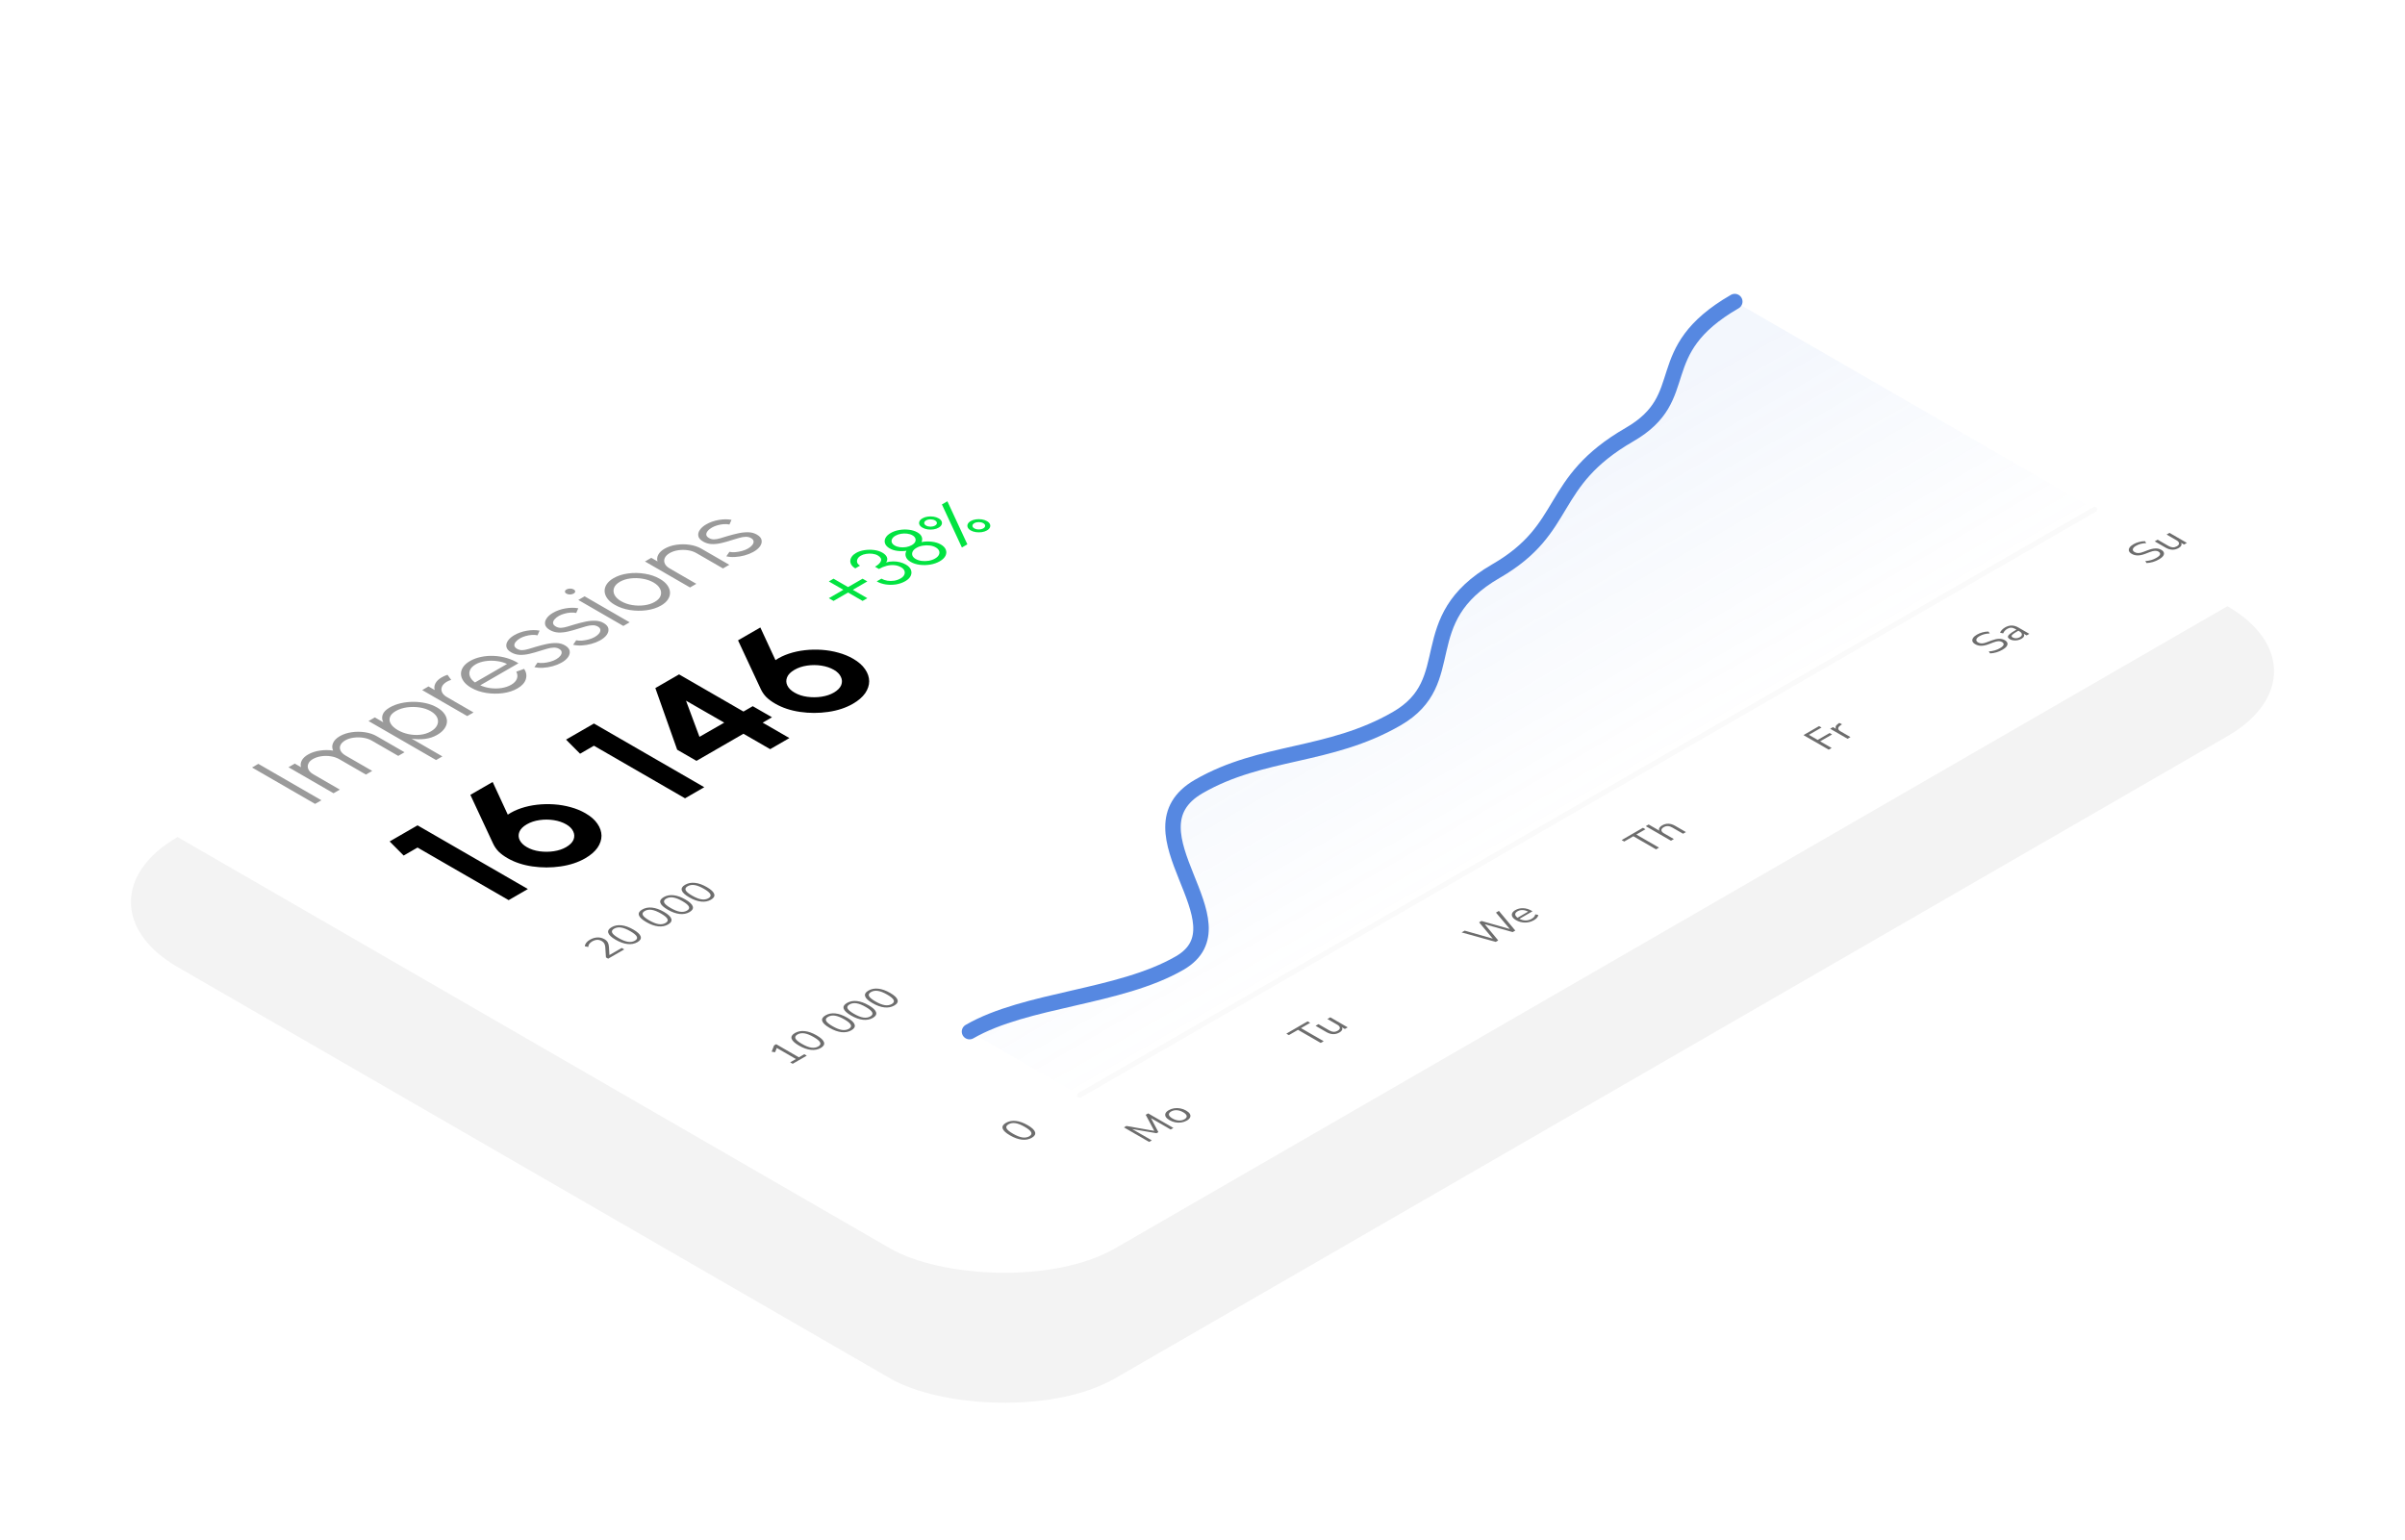 <svg width="370" height="237" viewBox="0 0 370 237" fill="none" xmlns="http://www.w3.org/2000/svg">
<g filter="url(#filter0_f_100_3668)">
<rect width="237.595" height="166.562" rx="20" transform="matrix(0.866 -0.5 0.866 0.5 10 138.789)" fill="black" fill-opacity="0.05"/>
</g>
<g clip-path="url(#clip0_100_3668)">
<rect width="237.595" height="166.562" rx="20" transform="matrix(0.866 -0.5 0.866 0.5 10 118.789)" fill="white"/>
<path d="M166.112 168.512L322.261 78.367" stroke="#FAFAFA" stroke-width="0.794" stroke-linecap="round"/>
<path d="M93.564 147.503L93.222 147.306L93.118 145.714C93.1 145.488 93.046 145.302 92.958 145.158C92.874 145.012 92.744 144.888 92.568 144.787C92.116 144.526 91.628 144.547 91.104 144.85C90.711 145.077 90.511 145.362 90.504 145.705L89.981 145.6C89.978 145.433 90.042 145.26 90.174 145.082C90.306 144.9 90.495 144.738 90.741 144.596C91.129 144.372 91.518 144.253 91.907 144.24C92.296 144.223 92.657 144.311 92.991 144.504C93.222 144.637 93.393 144.801 93.503 144.996C93.609 145.189 93.67 145.425 93.685 145.705L93.756 146.947L95.649 145.854L96.035 146.076L93.564 147.503ZM98.069 144.959C97.625 145.216 97.117 145.312 96.544 145.249C95.972 145.185 95.363 144.967 94.717 144.594C94.068 144.219 93.69 143.868 93.584 143.539C93.477 143.211 93.646 142.919 94.09 142.663C94.537 142.404 95.044 142.307 95.609 142.37C96.174 142.43 96.781 142.647 97.43 143.022C98.079 143.396 98.457 143.75 98.564 144.083C98.674 144.413 98.509 144.705 98.069 144.959ZM97.678 144.734C97.986 144.556 98.083 144.349 97.969 144.114C97.859 143.877 97.529 143.6 96.979 143.282C96.429 142.964 95.954 142.775 95.554 142.713C95.15 142.65 94.792 142.708 94.481 142.888C94.172 143.066 94.072 143.273 94.178 143.508C94.288 143.741 94.616 144.015 95.163 144.33C95.713 144.648 96.192 144.84 96.599 144.905C97.01 144.969 97.37 144.912 97.678 144.734ZM102.782 142.239C102.338 142.495 101.83 142.591 101.257 142.528C100.685 142.464 100.076 142.246 99.43 141.873C98.781 141.498 98.403 141.147 98.297 140.819C98.19 140.49 98.359 140.198 98.803 139.942C99.251 139.683 99.757 139.586 100.322 139.649C100.887 139.709 101.494 139.926 102.143 140.301C102.793 140.676 103.17 141.029 103.277 141.362C103.387 141.692 103.222 141.984 102.782 142.239ZM102.391 142.013C102.699 141.835 102.796 141.629 102.683 141.394C102.572 141.156 102.242 140.879 101.692 140.561C101.142 140.243 100.667 140.054 100.267 139.993C99.863 139.929 99.505 139.987 99.194 140.167C98.885 140.345 98.785 140.552 98.891 140.787C99.001 141.02 99.329 141.294 99.876 141.61C100.426 141.927 100.905 142.119 101.312 142.185C101.723 142.248 102.083 142.191 102.391 142.013ZM106.081 140.334C105.637 140.59 105.129 140.686 104.557 140.623C103.985 140.559 103.376 140.341 102.73 139.968C102.081 139.593 101.703 139.242 101.596 138.914C101.49 138.585 101.659 138.293 102.103 138.037C102.55 137.778 103.056 137.681 103.621 137.745C104.186 137.804 104.794 138.021 105.443 138.396C106.092 138.771 106.47 139.124 106.577 139.457C106.687 139.787 106.522 140.08 106.081 140.334ZM105.691 140.108C105.999 139.93 106.096 139.724 105.982 139.489C105.872 139.251 105.542 138.974 104.992 138.656C104.441 138.339 103.966 138.149 103.566 138.088C103.163 138.024 102.805 138.082 102.493 138.262C102.185 138.44 102.084 138.647 102.191 138.882C102.301 139.115 102.629 139.389 103.176 139.705C103.726 140.022 104.205 140.214 104.612 140.28C105.023 140.343 105.382 140.286 105.691 140.108ZM109.381 138.429C108.937 138.685 108.429 138.781 107.857 138.718C107.284 138.654 106.675 138.436 106.03 138.063C105.38 137.689 105.002 137.337 104.896 137.009C104.79 136.68 104.958 136.388 105.402 136.132C105.85 135.873 106.356 135.776 106.921 135.84C107.486 135.899 108.093 136.116 108.743 136.491C109.392 136.866 109.77 137.219 109.876 137.552C109.986 137.882 109.821 138.175 109.381 138.429ZM108.99 138.203C109.298 138.025 109.396 137.819 109.282 137.584C109.172 137.347 108.842 137.069 108.291 136.751C107.741 136.434 107.266 136.244 106.866 136.183C106.463 136.119 106.105 136.177 105.793 136.357C105.485 136.535 105.384 136.742 105.49 136.977C105.6 137.21 105.929 137.484 106.475 137.8C107.026 138.117 107.504 138.309 107.912 138.375C108.323 138.438 108.682 138.381 108.99 138.203Z" fill="#6D6D6D"/>
<path d="M121.954 163.676L121.569 163.454L122.455 162.942L119.505 161.239L119.246 161.897L118.718 161.814L119.087 160.852L119.412 160.664L122.906 162.682L123.737 162.202L124.122 162.424L121.954 163.676ZM126.272 161.241C125.828 161.497 125.32 161.593 124.747 161.53C124.175 161.466 123.566 161.248 122.92 160.875C122.271 160.5 121.893 160.149 121.787 159.821C121.68 159.492 121.849 159.2 122.293 158.944C122.741 158.685 123.247 158.588 123.812 158.652C124.377 158.711 124.984 158.928 125.633 159.303C126.283 159.678 126.661 160.031 126.767 160.364C126.877 160.694 126.712 160.987 126.272 161.241ZM125.881 161.015C126.189 160.837 126.286 160.631 126.173 160.396C126.063 160.158 125.732 159.881 125.182 159.563C124.632 159.246 124.157 159.056 123.757 158.995C123.353 158.931 122.996 158.989 122.684 159.169C122.376 159.347 122.275 159.554 122.381 159.789C122.491 160.022 122.819 160.296 123.366 160.612C123.916 160.929 124.395 161.121 124.802 161.187C125.213 161.25 125.573 161.193 125.881 161.015ZM130.985 158.52C130.541 158.776 130.033 158.872 129.46 158.809C128.888 158.745 128.279 158.527 127.633 158.154C126.984 157.78 126.606 157.428 126.5 157.1C126.393 156.771 126.562 156.479 127.006 156.223C127.454 155.965 127.96 155.867 128.525 155.931C129.09 155.99 129.697 156.207 130.346 156.582C130.996 156.957 131.374 157.31 131.48 157.643C131.59 157.973 131.425 158.266 130.985 158.52ZM130.594 158.294C130.902 158.116 130.999 157.91 130.886 157.675C130.776 157.438 130.445 157.16 129.895 156.842C129.345 156.525 128.87 156.335 128.47 156.274C128.066 156.21 127.709 156.268 127.397 156.448C127.089 156.626 126.988 156.833 127.094 157.068C127.204 157.301 127.532 157.575 128.079 157.891C128.629 158.209 129.108 158.4 129.515 158.466C129.926 158.529 130.286 158.472 130.594 158.294ZM134.284 156.615C133.84 156.871 133.332 156.968 132.76 156.904C132.188 156.84 131.579 156.622 130.933 156.25C130.284 155.875 129.906 155.523 129.799 155.195C129.693 154.867 129.862 154.574 130.306 154.318C130.753 154.06 131.26 153.962 131.825 154.026C132.39 154.085 132.997 154.302 133.646 154.677C134.295 155.052 134.673 155.406 134.78 155.738C134.89 156.069 134.725 156.361 134.284 156.615ZM133.894 156.389C134.202 156.211 134.299 156.005 134.185 155.77C134.075 155.533 133.745 155.255 133.195 154.938C132.645 154.62 132.169 154.43 131.77 154.369C131.366 154.305 131.008 154.364 130.696 154.544C130.388 154.721 130.287 154.928 130.394 155.163C130.504 155.396 130.832 155.67 131.379 155.986C131.929 156.304 132.408 156.495 132.815 156.561C133.226 156.624 133.586 156.567 133.894 156.389ZM137.584 154.71C137.14 154.966 136.632 155.063 136.06 154.999C135.487 154.936 134.878 154.717 134.233 154.345C133.583 153.97 133.205 153.618 133.099 153.29C132.993 152.962 133.161 152.669 133.605 152.413C134.053 152.155 134.559 152.057 135.124 152.121C135.689 152.18 136.296 152.397 136.946 152.772C137.595 153.147 137.973 153.501 138.079 153.833C138.189 154.164 138.024 154.456 137.584 154.71ZM137.193 154.484C137.502 154.307 137.599 154.1 137.485 153.865C137.375 153.628 137.045 153.35 136.494 153.033C135.944 152.715 135.469 152.525 135.069 152.464C134.666 152.4 134.308 152.459 133.996 152.639C133.688 152.817 133.587 153.023 133.693 153.258C133.803 153.491 134.132 153.765 134.678 154.081C135.229 154.399 135.708 154.59 136.115 154.656C136.526 154.72 136.885 154.662 137.193 154.484Z" fill="#6D6D6D"/>
<path d="M158.742 175.06C158.298 175.316 157.79 175.412 157.217 175.349C156.645 175.285 156.036 175.067 155.39 174.694C154.741 174.319 154.363 173.968 154.257 173.64C154.15 173.311 154.319 173.019 154.763 172.763C155.211 172.504 155.717 172.407 156.282 172.47C156.847 172.53 157.454 172.747 158.103 173.122C158.753 173.497 159.131 173.85 159.237 174.183C159.347 174.513 159.182 174.806 158.742 175.06ZM158.351 174.834C158.659 174.656 158.756 174.45 158.643 174.215C158.533 173.977 158.202 173.7 157.652 173.382C157.102 173.065 156.627 172.875 156.227 172.814C155.823 172.75 155.466 172.808 155.154 172.988C154.846 173.166 154.745 173.373 154.851 173.608C154.961 173.841 155.29 174.115 155.836 174.431C156.386 174.748 156.865 174.94 157.272 175.006C157.683 175.069 158.043 175.012 158.351 174.834Z" fill="#6D6D6D"/>
<path d="M176.792 175.701L172.912 173.462L173.292 173.242L177.584 173.999L176.263 171.527L176.643 171.308L180.523 173.547L180.104 173.789L177.072 172.038L178.211 174.189L177.914 174.361L174.178 173.716L177.204 175.463L176.792 175.701ZM182.589 172.412C182.328 172.562 182.046 172.66 181.741 172.704C181.437 172.749 181.129 172.742 180.817 172.685C180.505 172.624 180.208 172.511 179.925 172.348C179.643 172.185 179.45 172.015 179.348 171.837C179.245 171.655 179.232 171.476 179.309 171.3C179.386 171.124 179.555 170.961 179.815 170.811C180.072 170.662 180.353 170.566 180.657 170.522C180.965 170.475 181.275 170.482 181.587 170.544C181.899 170.601 182.196 170.711 182.479 170.874C182.761 171.037 182.954 171.21 183.057 171.392C183.159 171.57 183.17 171.748 183.09 171.926C183.013 172.102 182.846 172.264 182.589 172.412ZM182.231 172.205C182.481 172.061 182.593 171.895 182.567 171.707C182.538 171.516 182.358 171.325 182.028 171.135C181.694 170.942 181.364 170.838 181.037 170.823C180.711 170.809 180.423 170.873 180.173 171.017C179.92 171.163 179.806 171.331 179.832 171.519C179.861 171.705 180.043 171.895 180.377 172.088C180.707 172.278 181.035 172.383 181.362 172.402C181.688 172.417 181.978 172.351 182.231 172.205Z" fill="#6D6D6D"/>
<path d="M203.185 160.467L199.696 158.453L198.287 159.266L197.896 159.04L201.17 157.15L201.561 157.376L200.152 158.189L203.641 160.203L203.185 160.467ZM206.081 158.852C205.439 159.223 204.764 159.204 204.056 158.795L202.394 157.835L202.839 157.578L204.496 158.534C204.734 158.672 204.958 158.746 205.167 158.757C205.38 158.765 205.591 158.709 205.8 158.588C206.028 158.457 206.138 158.307 206.13 158.137C206.119 157.966 205.987 157.807 205.734 157.661L204.215 156.784L204.661 156.526L207.335 158.07L206.901 158.321L206.449 158.061C206.526 158.203 206.532 158.344 206.466 158.483C206.4 158.619 206.272 158.742 206.081 158.852Z" fill="#6D6D6D"/>
<path d="M230.105 144.921L224.866 143.466L225.34 143.192L229.654 144.419L227.557 141.912L227.92 141.702L232.279 142.935L230.149 140.416L230.6 140.155L233.121 143.18L232.719 143.412L228.421 142.207L230.496 144.695L230.105 144.921ZM235.988 141.582C235.566 141.825 235.109 141.947 234.618 141.947C234.122 141.945 233.662 141.821 233.236 141.575C232.961 141.416 232.774 141.245 232.675 141.061C232.572 140.874 232.56 140.693 232.637 140.517C232.714 140.337 232.879 140.174 233.132 140.028C233.495 139.818 233.897 139.722 234.337 139.739C234.774 139.754 235.195 139.879 235.603 140.114L235.773 140.212L233.759 141.375C234.078 141.542 234.399 141.626 234.722 141.626C235.041 141.624 235.344 141.54 235.63 141.375C235.792 141.282 235.922 141.179 236.021 141.067C236.116 140.953 236.173 140.824 236.192 140.683L236.659 140.775C236.652 140.91 236.588 141.051 236.467 141.197C236.342 141.341 236.182 141.469 235.988 141.582ZM233.473 140.212C233.22 140.359 233.099 140.519 233.11 140.695C233.121 140.871 233.242 141.041 233.473 141.204L235.096 140.266C234.814 140.116 234.531 140.036 234.249 140.025C233.97 140.012 233.712 140.075 233.473 140.212Z" fill="#6D6D6D"/>
<path d="M254.775 130.682L251.286 128.667L249.878 129.481L249.487 129.255L252.761 127.365L253.152 127.59L251.743 128.404L255.232 130.418L254.775 130.682ZM257.073 129.355L253.194 127.115L253.639 126.858L255.285 127.808C255.211 127.664 255.213 127.523 255.29 127.385C255.367 127.243 255.505 127.115 255.703 127.001C256.338 126.635 257.007 126.655 257.712 127.061L259.379 128.024L258.933 128.281L257.293 127.335C257.044 127.19 256.813 127.114 256.6 127.106C256.387 127.093 256.174 127.148 255.962 127.271C255.716 127.413 255.597 127.571 255.604 127.744C255.611 127.914 255.741 128.072 255.995 128.218L257.519 129.098L257.073 129.355Z" fill="#6D6D6D"/>
<path d="M281.338 115.344L277.459 113.105L279.858 111.72L280.238 111.939L278.29 113.063L279.643 113.845L281.482 112.784L281.861 113.003L280.023 114.064L281.79 115.084L281.338 115.344ZM284.239 113.67L281.565 112.126L281.999 111.875L282.478 112.151C282.298 111.882 282.414 111.61 282.825 111.335L282.968 111.233L283.386 111.437L283.138 111.618C282.907 111.777 282.795 111.934 282.803 112.091C282.806 112.246 282.927 112.392 283.166 112.529L284.69 113.409L284.239 113.67Z" fill="#6D6D6D"/>
<path d="M308.095 99.957C307.79 100.133 307.476 100.27 307.154 100.367C306.827 100.462 306.499 100.519 306.168 100.536L305.965 100.234C306.295 100.208 306.598 100.156 306.873 100.078C307.148 100 307.421 99.882 307.693 99.725C308.023 99.535 308.206 99.359 308.243 99.198C308.28 99.033 308.197 98.892 307.996 98.775C307.834 98.682 307.647 98.642 307.434 98.655C307.225 98.665 306.957 98.733 306.631 98.858L305.943 99.122C305.525 99.278 305.147 99.359 304.809 99.363C304.472 99.363 304.164 99.283 303.885 99.122C303.654 98.988 303.511 98.838 303.455 98.671C303.404 98.501 303.437 98.328 303.555 98.15C303.672 97.972 303.87 97.802 304.149 97.641C304.409 97.491 304.694 97.376 305.002 97.295C305.306 97.213 305.613 97.171 305.921 97.171L306.113 97.467C305.798 97.475 305.515 97.513 305.266 97.581C305.013 97.647 304.773 97.745 304.545 97.876C304.255 98.044 304.092 98.216 304.055 98.394C304.015 98.57 304.105 98.722 304.325 98.849C304.501 98.95 304.694 99 304.903 98.998C305.116 98.994 305.369 98.934 305.662 98.82L306.356 98.559C306.803 98.39 307.194 98.3 307.528 98.289C307.862 98.275 308.162 98.344 308.43 98.499C308.647 98.624 308.779 98.768 308.826 98.931C308.878 99.092 308.841 99.262 308.716 99.439C308.595 99.615 308.388 99.788 308.095 99.957ZM311.007 98.276C310.824 98.382 310.624 98.457 310.407 98.502C310.191 98.542 309.978 98.55 309.769 98.527C309.56 98.504 309.378 98.448 309.224 98.359C309.03 98.246 308.925 98.129 308.91 98.006C308.899 97.881 308.986 97.738 309.169 97.577C309.352 97.412 309.646 97.213 310.049 96.98L310.226 96.878L310.055 96.78C309.827 96.648 309.617 96.582 309.422 96.579C309.228 96.573 309.028 96.629 308.822 96.748C308.661 96.841 308.529 96.945 308.426 97.059C308.32 97.171 308.239 97.303 308.184 97.453L307.705 97.355C307.745 97.217 307.835 97.074 307.975 96.926C308.118 96.775 308.281 96.647 308.465 96.541C308.809 96.342 309.149 96.244 309.483 96.246C309.82 96.246 310.167 96.349 310.523 96.554L312.207 97.526L311.788 97.768L311.326 97.501C311.414 97.632 311.431 97.767 311.376 97.904C311.324 98.04 311.201 98.164 311.007 98.276ZM310.743 98.041C310.963 97.914 311.068 97.767 311.056 97.599C311.042 97.43 310.917 97.277 310.682 97.142L310.517 97.046L310.347 97.145C310.049 97.317 309.829 97.461 309.686 97.577C309.543 97.689 309.472 97.786 309.472 97.866C309.472 97.942 309.53 98.014 309.648 98.082C309.798 98.169 309.972 98.21 310.171 98.206C310.372 98.2 310.563 98.145 310.743 98.041Z" fill="#6D6D6D"/>
<path d="M332.17 86.055C331.866 86.231 331.552 86.367 331.229 86.465C330.903 86.56 330.575 86.616 330.244 86.633L330.041 86.331C330.371 86.306 330.674 86.254 330.949 86.176C331.224 86.097 331.497 85.98 331.769 85.823C332.099 85.632 332.282 85.457 332.319 85.296C332.356 85.13 332.273 84.99 332.071 84.873C331.91 84.78 331.723 84.74 331.51 84.752C331.301 84.763 331.033 84.831 330.707 84.956L330.019 85.219C329.601 85.376 329.223 85.457 328.885 85.461C328.548 85.461 328.239 85.38 327.961 85.219C327.73 85.086 327.586 84.936 327.531 84.768C327.48 84.599 327.513 84.425 327.63 84.247C327.748 84.069 327.946 83.9 328.225 83.739C328.485 83.589 328.77 83.473 329.078 83.393C329.382 83.31 329.689 83.269 329.997 83.269L330.189 83.564C329.874 83.573 329.591 83.611 329.342 83.679C329.089 83.744 328.848 83.843 328.621 83.974C328.331 84.141 328.168 84.314 328.131 84.492C328.091 84.668 328.181 84.819 328.401 84.946C328.577 85.048 328.77 85.098 328.979 85.096C329.192 85.091 329.445 85.032 329.738 84.918L330.432 84.657C330.879 84.488 331.27 84.398 331.604 84.387C331.938 84.372 332.238 84.442 332.506 84.597C332.723 84.722 332.855 84.866 332.902 85.029C332.954 85.19 332.917 85.359 332.792 85.537C332.671 85.713 332.464 85.885 332.17 86.055ZM335.187 84.313C334.545 84.684 333.87 84.665 333.162 84.256L331.5 83.297L331.946 83.039L333.603 83.996C333.841 84.133 334.065 84.207 334.274 84.218C334.487 84.227 334.698 84.17 334.907 84.05C335.134 83.918 335.244 83.768 335.237 83.599C335.226 83.427 335.094 83.268 334.841 83.122L333.322 82.245L333.768 81.988L336.442 83.532L336.007 83.783L335.556 83.522C335.633 83.664 335.639 83.805 335.573 83.945C335.507 84.08 335.378 84.203 335.187 84.313Z" fill="#6D6D6D"/>
<path opacity="0.07" d="M182.78 148.935C173.538 154.27 157.609 153.568 148.916 158.587L166.113 168.515L322.262 78.37L266.887 46.402C253.513 54.123 260.459 60.835 250.347 66.673C237.584 74.041 241.988 81.443 230.49 88.081C217.453 95.608 224.137 104.339 214.106 110.13C203.717 116.127 194.167 115.387 184.425 121.011C172.578 127.85 193.402 142.803 182.78 148.935Z" fill="url(#paint0_linear_100_3668)"/>
<path d="M149.157 158.726C157.851 153.707 172.237 153.519 181.478 148.184C192.101 142.052 172.578 127.85 184.425 121.011C194.167 115.387 204.492 116.574 214.881 110.577C224.912 104.786 217.102 95.404 230.139 87.878C241.637 81.24 237.927 74.24 250.691 66.872C260.803 61.034 253.513 54.123 266.887 46.402" stroke="#5688E1" stroke-width="2.383" stroke-linecap="round"/>
<path d="M48.475 123.689L38.776 118.089L39.745 117.529L49.445 123.129L48.475 123.689ZM51.312 122.051L44.384 118.051L45.354 117.491L46.31 118.043C46.208 117.697 46.247 117.351 46.428 117.007C46.608 116.663 46.929 116.358 47.391 116.091C47.913 115.79 48.52 115.589 49.213 115.487C49.901 115.383 50.58 115.383 51.25 115.487C51.07 115.101 51.067 114.71 51.243 114.315C51.414 113.918 51.76 113.569 52.282 113.267C52.804 112.966 53.407 112.765 54.09 112.664C54.774 112.562 55.458 112.562 56.141 112.664C56.825 112.765 57.428 112.966 57.949 113.267L62.238 115.743L61.268 116.303L57.194 113.951C56.825 113.738 56.393 113.593 55.899 113.515C55.404 113.438 54.91 113.433 54.416 113.499C53.922 113.561 53.49 113.698 53.12 113.911C52.751 114.125 52.504 114.371 52.379 114.651C52.254 114.926 52.259 115.206 52.393 115.491C52.522 115.774 52.788 116.031 53.19 116.263L57.264 118.615L56.294 119.175L52.22 116.823C51.818 116.591 51.372 116.438 50.883 116.363C50.388 116.286 49.901 116.285 49.421 116.359C48.936 116.431 48.508 116.574 48.139 116.787C47.774 116.998 47.536 117.247 47.425 117.535C47.31 117.821 47.319 118.106 47.453 118.391C47.587 118.676 47.839 118.926 48.208 119.139L52.282 121.491L51.312 122.051ZM68.06 116.382L67.09 116.942L56.698 110.942L57.668 110.382L58.963 111.13C58.765 110.738 58.737 110.344 58.88 109.946C59.023 109.549 59.381 109.185 59.954 108.854C60.458 108.564 61.023 108.346 61.652 108.202C62.284 108.056 62.936 107.984 63.605 107.986C64.27 107.986 64.917 108.058 65.545 108.202C66.174 108.346 66.739 108.564 67.243 108.854C67.746 109.145 68.125 109.473 68.379 109.838C68.633 110.204 68.762 110.58 68.767 110.966C68.767 111.35 68.64 111.725 68.386 112.09C68.136 112.453 67.76 112.779 67.257 113.07C66.684 113.401 66.053 113.607 65.365 113.69C64.677 113.773 63.993 113.757 63.314 113.642L68.06 116.382ZM60.889 109.402C60.404 109.682 60.104 109.997 59.989 110.346C59.873 110.69 59.922 111.036 60.134 111.382C60.347 111.729 60.705 112.048 61.208 112.338C61.702 112.623 62.25 112.83 62.85 112.958C63.455 113.083 64.058 113.114 64.659 113.05C65.263 112.983 65.811 112.809 66.3 112.526C66.781 112.249 67.102 111.925 67.263 111.554C67.43 111.181 67.432 110.806 67.27 110.43C67.104 110.052 66.767 109.716 66.259 109.422C65.765 109.137 65.194 108.946 64.548 108.85C63.896 108.752 63.247 108.748 62.601 108.838C61.954 108.929 61.384 109.117 60.889 109.402ZM71.881 110.177L64.952 106.177L65.922 105.617L66.878 106.169C66.772 105.825 66.811 105.48 66.996 105.133C67.181 104.786 67.504 104.48 67.966 104.213C68.234 104.058 68.527 103.929 68.846 103.825L69.414 104.609C69.16 104.686 68.941 104.778 68.756 104.885C68.382 105.101 68.13 105.353 68.001 105.641C67.876 105.926 67.876 106.212 68.001 106.497C68.126 106.782 68.377 107.034 68.756 107.253L72.851 109.617L71.881 110.177ZM79.602 105.927C78.964 106.295 78.219 106.537 77.364 106.651C76.514 106.763 75.657 106.751 74.794 106.615C73.93 106.474 73.163 106.21 72.493 105.823C71.985 105.53 71.602 105.205 71.343 104.847C71.08 104.487 70.939 104.121 70.921 103.747C70.902 103.369 71.008 103.003 71.239 102.651C71.47 102.299 71.824 101.986 72.299 101.711C72.812 101.416 73.385 101.202 74.018 101.072C74.655 100.938 75.311 100.888 75.985 100.92C76.664 100.949 77.327 101.06 77.974 101.252C78.625 101.441 79.221 101.707 79.761 102.051L73.886 105.443C74.38 105.665 74.911 105.811 75.48 105.883C76.052 105.953 76.613 105.946 77.163 105.863C77.713 105.775 78.202 105.61 78.632 105.367C79.094 105.101 79.389 104.791 79.519 104.439C79.653 104.085 79.623 103.721 79.429 103.347L80.641 102.911C80.978 103.426 81.064 103.958 80.897 104.507C80.727 105.054 80.295 105.527 79.602 105.927ZM73.075 105.007L78.001 102.163C77.54 101.934 77.015 101.783 76.429 101.711C75.842 101.634 75.262 101.638 74.69 101.723C74.112 101.806 73.609 101.971 73.179 102.219C72.75 102.467 72.463 102.755 72.32 103.083C72.172 103.409 72.165 103.741 72.299 104.079C72.429 104.415 72.687 104.725 73.075 105.007ZM86.332 101.986C85.944 102.199 85.505 102.373 85.016 102.506C84.526 102.639 84.036 102.719 83.547 102.746C83.057 102.773 82.614 102.738 82.216 102.642L82.695 101.95C82.948 102.011 83.251 102.029 83.602 102.002C83.953 101.97 84.304 101.906 84.655 101.81C85.002 101.711 85.302 101.589 85.556 101.442C85.838 101.279 86.055 101.101 86.207 100.906C86.36 100.711 86.427 100.521 86.408 100.334C86.39 100.142 86.263 99.978 86.027 99.842C85.773 99.695 85.491 99.629 85.182 99.642C84.868 99.653 84.542 99.707 84.205 99.806C83.863 99.902 83.519 100.005 83.172 100.114C82.549 100.319 81.969 100.483 81.433 100.606C80.898 100.729 80.399 100.779 79.937 100.758C79.475 100.731 79.046 100.603 78.648 100.374C78.228 100.131 77.983 99.854 77.914 99.542C77.845 99.225 77.918 98.907 78.136 98.59C78.353 98.267 78.681 97.98 79.12 97.726C79.683 97.401 80.318 97.176 81.025 97.05C81.736 96.922 82.399 96.916 83.013 97.03L82.695 97.75C82.422 97.689 82.126 97.67 81.808 97.694C81.489 97.718 81.175 97.774 80.865 97.862C80.561 97.948 80.288 98.057 80.048 98.19C79.748 98.358 79.517 98.542 79.355 98.742C79.189 98.939 79.115 99.134 79.133 99.326C79.156 99.516 79.295 99.683 79.549 99.83C79.803 99.977 80.073 100.045 80.36 100.034C80.641 100.021 80.953 99.963 81.295 99.862C81.637 99.755 82.025 99.638 82.459 99.51C83.013 99.345 83.561 99.205 84.101 99.09C84.641 98.975 85.152 98.926 85.632 98.942C86.112 98.958 86.544 99.079 86.928 99.306C87.343 99.546 87.581 99.827 87.641 100.15C87.701 100.473 87.616 100.797 87.385 101.122C87.149 101.445 86.798 101.733 86.332 101.986ZM92.286 98.549C91.898 98.762 91.459 98.935 90.969 99.069C90.48 99.202 89.99 99.282 89.501 99.309C89.011 99.335 88.568 99.301 88.171 99.205L88.648 98.513C88.903 98.574 89.205 98.591 89.556 98.565C89.907 98.533 90.258 98.469 90.609 98.373C90.956 98.274 91.256 98.151 91.51 98.005C91.792 97.842 92.009 97.663 92.161 97.469C92.314 97.274 92.381 97.084 92.362 96.897C92.344 96.705 92.217 96.541 91.981 96.405C91.727 96.258 91.445 96.192 91.136 96.205C90.822 96.216 90.496 96.27 90.159 96.369C89.817 96.465 89.473 96.567 89.127 96.677C88.503 96.882 87.923 97.046 87.388 97.169C86.852 97.291 86.353 97.342 85.891 97.321C85.429 97.294 85 97.166 84.602 96.937C84.182 96.694 83.937 96.417 83.868 96.105C83.799 95.787 83.873 95.47 84.09 95.153C84.307 94.83 84.635 94.542 85.073 94.289C85.637 93.964 86.272 93.738 86.979 93.613C87.69 93.485 88.353 93.478 88.967 93.593L88.648 94.313C88.376 94.252 88.08 94.233 87.762 94.257C87.443 94.281 87.129 94.337 86.82 94.425C86.515 94.51 86.242 94.62 86.002 94.753C85.702 94.921 85.471 95.105 85.309 95.305C85.143 95.502 85.069 95.697 85.087 95.889C85.111 96.078 85.249 96.246 85.503 96.393C85.757 96.54 86.027 96.608 86.314 96.597C86.595 96.584 86.907 96.526 87.249 96.425C87.591 96.318 87.979 96.201 88.413 96.073C88.967 95.907 89.515 95.767 90.055 95.653C90.595 95.538 91.106 95.489 91.586 95.505C92.067 95.521 92.498 95.642 92.882 95.869C93.297 96.109 93.535 96.39 93.595 96.713C93.655 97.035 93.57 97.359 93.339 97.685C93.103 98.007 92.752 98.295 92.286 98.549ZM88.972 92.311L89.941 91.751L96.87 95.75L95.9 96.31L88.972 92.311ZM88.251 91.327C88.094 91.417 87.909 91.465 87.697 91.471C87.484 91.471 87.299 91.425 87.142 91.335C86.985 91.244 86.909 91.139 86.914 91.019C86.918 90.893 86.999 90.785 87.156 90.695C87.309 90.607 87.491 90.563 87.704 90.563C87.916 90.557 88.101 90.6 88.258 90.691C88.415 90.781 88.493 90.888 88.493 91.011C88.489 91.131 88.408 91.236 88.251 91.327ZM101.7 93.17C101.062 93.538 100.316 93.779 99.462 93.894C98.612 94.006 97.755 93.994 96.891 93.858C96.028 93.717 95.261 93.453 94.591 93.066C94.083 92.773 93.7 92.448 93.441 92.09C93.178 91.73 93.037 91.364 93.018 90.99C93 90.612 93.106 90.246 93.337 89.894C93.568 89.543 93.921 89.229 94.397 88.954C95.034 88.587 95.778 88.347 96.628 88.235C97.482 88.12 98.342 88.133 99.205 88.275C100.074 88.413 100.845 88.677 101.519 89.067C102.023 89.357 102.404 89.681 102.663 90.038C102.921 90.396 103.06 90.764 103.078 91.142C103.097 91.516 102.99 91.878 102.76 92.23C102.533 92.58 102.18 92.893 101.7 93.17ZM100.73 92.61C101.201 92.338 101.501 92.024 101.63 91.666C101.76 91.304 101.73 90.942 101.54 90.582C101.355 90.22 101.025 89.901 100.549 89.626C100.064 89.347 99.508 89.153 98.88 89.046C98.247 88.937 97.619 88.921 96.995 88.999C96.376 89.073 95.834 89.245 95.367 89.514C94.896 89.786 94.596 90.104 94.466 90.466C94.337 90.824 94.365 91.184 94.549 91.546C94.739 91.906 95.076 92.226 95.561 92.506C96.06 92.794 96.626 92.99 97.258 93.094C97.887 93.196 98.51 93.206 99.129 93.126C99.743 93.044 100.277 92.872 100.73 92.61ZM107.91 84.425L112.199 86.901L111.229 87.461L107.134 85.097C106.755 84.879 106.319 84.733 105.824 84.661C105.33 84.589 104.836 84.589 104.342 84.661C103.848 84.733 103.411 84.879 103.032 85.097C102.658 85.313 102.406 85.565 102.277 85.853C102.152 86.138 102.152 86.424 102.277 86.709C102.402 86.995 102.654 87.246 103.032 87.465L107.127 89.829L106.157 90.389L99.229 86.389L100.199 85.829L101.155 86.381C101.049 86.037 101.088 85.692 101.273 85.345C101.457 84.999 101.781 84.692 102.243 84.425C102.764 84.124 103.367 83.923 104.051 83.821C104.734 83.72 105.418 83.72 106.102 83.821C106.785 83.923 107.388 84.124 107.91 84.425ZM115.859 84.94C115.471 85.153 115.032 85.327 114.542 85.46C114.053 85.594 113.563 85.674 113.073 85.7C112.584 85.727 112.14 85.692 111.743 85.596L112.221 84.904C112.475 84.966 112.778 84.983 113.129 84.956C113.48 84.924 113.831 84.86 114.182 84.764C114.528 84.666 114.829 84.543 115.083 84.396C115.364 84.234 115.581 84.055 115.734 83.86C115.886 83.666 115.953 83.475 115.935 83.288C115.916 83.096 115.789 82.932 115.554 82.796C115.3 82.65 115.018 82.583 114.708 82.596C114.394 82.607 114.069 82.662 113.732 82.76C113.39 82.856 113.046 82.959 112.699 83.068C112.076 83.274 111.496 83.438 110.96 83.56C110.424 83.683 109.926 83.734 109.464 83.712C109.002 83.686 108.572 83.558 108.175 83.328C107.755 83.086 107.51 82.808 107.441 82.496C107.371 82.179 107.445 81.862 107.662 81.544C107.879 81.222 108.207 80.934 108.646 80.68C109.21 80.355 109.845 80.13 110.551 80.004C111.263 79.876 111.926 79.87 112.54 79.984L112.221 80.704C111.949 80.643 111.653 80.624 111.334 80.648C111.016 80.672 110.702 80.728 110.392 80.817C110.087 80.902 109.815 81.011 109.575 81.144C109.274 81.312 109.043 81.496 108.882 81.696C108.715 81.894 108.642 82.088 108.66 82.28C108.683 82.47 108.822 82.638 109.076 82.784C109.33 82.931 109.6 82.999 109.886 82.988C110.168 82.975 110.48 82.918 110.822 82.816C111.163 82.71 111.551 82.592 111.986 82.464C112.54 82.299 113.087 82.159 113.628 82.044C114.168 81.93 114.678 81.88 115.159 81.896C115.639 81.912 116.071 82.034 116.454 82.26C116.87 82.5 117.108 82.782 117.168 83.104C117.228 83.427 117.143 83.751 116.912 84.076C116.676 84.399 116.325 84.687 115.859 84.94Z" fill="#9A9A9A"/>
<path d="M78.253 138.496L64.237 130.405L62.103 131.637L59.945 129.467L64.237 126.989L81.212 136.788L78.253 138.496ZM90.04 132.056C88.957 132.681 87.692 133.099 86.245 133.309C84.798 133.519 83.351 133.519 81.904 133.309C80.458 133.099 79.184 132.676 78.085 132.042C77.519 131.715 77.059 131.374 76.703 131.02C76.355 130.66 76.077 130.257 75.866 129.809L72.362 122.298L75.794 120.317L78.122 125.343C78.728 124.937 79.415 124.606 80.183 124.349C80.951 124.093 81.767 123.915 82.632 123.817C83.497 123.719 84.37 123.701 85.251 123.761C86.132 123.822 86.981 123.967 87.797 124.195C88.621 124.419 89.377 124.73 90.064 125.126C90.889 125.602 91.503 126.139 91.907 126.736C92.32 127.329 92.53 127.945 92.538 128.584C92.538 129.219 92.332 129.837 91.919 130.439C91.499 131.036 90.873 131.575 90.04 132.056ZM87.082 130.348C87.672 130.007 88.056 129.622 88.234 129.193C88.403 128.759 88.387 128.334 88.185 127.919C87.991 127.499 87.635 127.14 87.118 126.841C86.56 126.519 85.918 126.302 85.19 126.19C84.463 126.078 83.731 126.076 82.996 126.183C82.268 126.286 81.618 126.503 81.044 126.834C80.454 127.175 80.074 127.562 79.904 127.996C79.734 128.421 79.75 128.841 79.952 129.256C80.154 129.671 80.522 130.033 81.056 130.341C81.63 130.672 82.284 130.887 83.02 130.985C83.755 131.083 84.483 131.078 85.202 130.971C85.93 130.859 86.556 130.651 87.082 130.348ZM105.391 122.829L91.375 114.738L89.241 115.97L87.083 113.8L91.375 111.322L108.35 121.122L105.391 122.829ZM118.488 115.269L114.378 112.896L107.151 117.068L104.181 115.353L100.822 105.868L104.472 103.762L114.378 109.48L115.808 108.654L118.767 110.362L117.336 111.188L121.446 113.561L118.488 115.269ZM107.612 113.372L111.419 111.188L105.539 107.807L107.612 113.372ZM131.221 108.282C130.138 108.907 128.873 109.325 127.426 109.535C125.979 109.745 124.532 109.745 123.086 109.535C121.639 109.325 120.366 108.902 119.266 108.268C118.7 107.941 118.24 107.601 117.884 107.246C117.537 106.887 117.258 106.483 117.047 106.035L113.543 98.525L116.975 96.544L119.303 101.569C119.909 101.163 120.596 100.832 121.364 100.575C122.132 100.319 122.948 100.141 123.813 100.043C124.678 99.945 125.551 99.927 126.432 99.987C127.313 100.048 128.162 100.193 128.978 100.421C129.803 100.645 130.558 100.956 131.245 101.352C132.07 101.828 132.684 102.365 133.088 102.962C133.501 103.555 133.711 104.171 133.719 104.81C133.719 105.445 133.513 106.063 133.1 106.665C132.68 107.262 132.054 107.801 131.221 108.282ZM128.263 106.574C128.853 106.233 129.237 105.848 129.415 105.419C129.584 104.985 129.568 104.56 129.366 104.145C129.172 103.725 128.816 103.366 128.299 103.067C127.741 102.745 127.099 102.528 126.371 102.416C125.644 102.304 124.912 102.302 124.177 102.409C123.449 102.512 122.799 102.729 122.225 103.06C121.635 103.401 121.255 103.788 121.085 104.222C120.915 104.647 120.931 105.067 121.133 105.482C121.336 105.897 121.703 106.259 122.237 106.567C122.811 106.898 123.465 107.113 124.201 107.211C124.937 107.309 125.664 107.304 126.383 107.197C127.111 107.085 127.737 106.877 128.263 106.574Z" fill="black"/>
<path d="M132.707 92.459L130.472 91.169L128.238 92.459L127.51 92.039L129.745 90.749L127.51 89.459L128.238 89.039L130.472 90.329L132.707 89.039L133.434 89.459L131.2 90.749L133.434 92.039L132.707 92.459ZM139.291 89.414C138.848 89.669 138.361 89.838 137.831 89.921C137.297 90.001 136.771 90.001 136.251 89.921C135.735 89.838 135.278 89.683 134.879 89.453L135.607 89.033C135.87 89.185 136.173 89.29 136.516 89.348C136.859 89.402 137.209 89.402 137.566 89.348C137.919 89.292 138.252 89.174 138.564 88.994C138.827 88.842 139.009 88.663 139.109 88.457C139.21 88.247 139.222 88.038 139.146 87.83C139.069 87.618 138.9 87.436 138.636 87.284C138.307 87.094 137.95 86.984 137.566 86.954C137.178 86.922 136.785 86.959 136.386 87.065C135.984 87.169 135.596 87.329 135.222 87.545L134.62 87.197C135.136 86.899 135.441 86.597 135.534 86.291C135.628 85.981 135.461 85.703 135.035 85.457C134.803 85.323 134.528 85.238 134.209 85.202C133.894 85.164 133.577 85.171 133.258 85.223C132.939 85.271 132.664 85.362 132.432 85.496C132.2 85.63 132.035 85.793 131.938 85.985C131.841 86.173 131.82 86.361 131.876 86.549C131.935 86.735 132.08 86.895 132.312 87.029L131.585 87.449C131.311 87.291 131.112 87.11 130.987 86.906C130.859 86.7 130.802 86.487 130.816 86.267C130.83 86.047 130.911 85.834 131.06 85.628C131.209 85.422 131.422 85.239 131.699 85.079C132.063 84.869 132.491 84.726 132.983 84.65C133.478 84.572 133.973 84.564 134.469 84.626C134.964 84.688 135.396 84.825 135.763 85.037C136.12 85.243 136.35 85.482 136.454 85.754C136.558 86.026 136.513 86.286 136.319 86.534C136.679 86.43 137.043 86.378 137.41 86.378C137.774 86.376 138.122 86.417 138.454 86.501C138.787 86.585 139.09 86.706 139.364 86.864C139.762 87.094 140.022 87.364 140.143 87.674C140.264 87.984 140.252 88.295 140.107 88.607C139.961 88.915 139.689 89.184 139.291 89.414ZM144.578 86.362C144.152 86.608 143.665 86.776 143.118 86.868C142.574 86.958 142.035 86.969 141.502 86.901C140.968 86.834 140.502 86.684 140.104 86.454C139.716 86.231 139.47 85.965 139.366 85.656C139.259 85.347 139.288 85.042 139.454 84.742C139.007 84.812 138.552 84.819 138.088 84.763C137.62 84.705 137.216 84.578 136.877 84.382C136.513 84.172 136.278 83.926 136.17 83.644C136.063 83.358 136.082 83.071 136.227 82.783C136.373 82.491 136.641 82.232 137.033 82.006C137.424 81.78 137.871 81.626 138.373 81.544C138.876 81.458 139.373 81.447 139.865 81.511C140.357 81.571 140.785 81.706 141.148 81.916C141.488 82.112 141.708 82.345 141.808 82.615C141.909 82.881 141.897 83.144 141.772 83.404C142.298 83.304 142.828 83.286 143.362 83.35C143.895 83.41 144.356 83.552 144.744 83.776C145.139 84.004 145.395 84.274 145.513 84.586C145.631 84.894 145.612 85.205 145.456 85.519C145.3 85.832 145.007 86.114 144.578 86.362ZM143.85 85.942C144.138 85.775 144.334 85.588 144.437 85.381C144.541 85.173 144.555 84.967 144.479 84.763C144.399 84.557 144.228 84.378 143.965 84.226C143.701 84.074 143.393 83.976 143.04 83.932C142.686 83.888 142.33 83.896 141.969 83.956C141.609 84.016 141.285 84.129 140.998 84.295C140.717 84.457 140.523 84.643 140.416 84.853C140.312 85.061 140.296 85.268 140.369 85.474C140.445 85.677 140.615 85.856 140.878 86.007C141.141 86.159 141.451 86.258 141.808 86.305C142.165 86.347 142.524 86.338 142.884 86.278C143.248 86.216 143.57 86.103 143.85 85.942ZM140.27 83.875C140.523 83.729 140.696 83.565 140.79 83.383C140.88 83.199 140.89 83.017 140.821 82.837C140.755 82.655 140.606 82.497 140.374 82.363C140.142 82.229 139.87 82.144 139.558 82.108C139.246 82.068 138.933 82.075 138.618 82.129C138.299 82.181 138.013 82.28 137.76 82.426C137.511 82.57 137.339 82.735 137.246 82.921C137.152 83.103 137.138 83.285 137.204 83.467C137.27 83.645 137.419 83.801 137.651 83.935C137.883 84.069 138.155 84.156 138.467 84.196C138.782 84.234 139.099 84.227 139.418 84.175C139.737 84.119 140.021 84.019 140.27 83.875ZM147.985 84.238L144.909 77.615L145.751 77.129L148.827 83.752L147.985 84.238ZM144.405 81.188C144.176 81.32 143.913 81.408 143.615 81.452C143.317 81.496 143.018 81.497 142.716 81.455C142.415 81.409 142.15 81.32 141.921 81.188C141.686 81.052 141.53 80.898 141.453 80.726C141.381 80.552 141.382 80.379 141.459 80.207C141.538 80.033 141.691 79.881 141.916 79.751C142.145 79.619 142.41 79.532 142.711 79.49C143.009 79.446 143.307 79.446 143.605 79.49C143.906 79.532 144.173 79.62 144.405 79.754C144.637 79.888 144.789 80.042 144.862 80.216C144.938 80.388 144.937 80.561 144.857 80.735C144.781 80.907 144.63 81.058 144.405 81.188ZM143.849 80.867C144.043 80.755 144.14 80.623 144.14 80.471C144.136 80.317 144.039 80.185 143.849 80.075C143.655 79.963 143.426 79.907 143.163 79.907C142.896 79.905 142.666 79.96 142.472 80.072C142.281 80.182 142.186 80.315 142.186 80.471C142.186 80.623 142.283 80.755 142.477 80.867C142.668 80.977 142.896 81.033 143.163 81.035C143.43 81.033 143.658 80.977 143.849 80.867ZM151.836 81.614C151.607 81.746 151.34 81.834 151.035 81.878C150.731 81.918 150.427 81.917 150.126 81.875C149.825 81.829 149.563 81.742 149.341 81.614C149.109 81.48 148.957 81.326 148.884 81.152C148.808 80.976 148.808 80.802 148.884 80.63C148.964 80.456 149.116 80.304 149.341 80.174C149.573 80.04 149.84 79.952 150.142 79.91C150.443 79.868 150.744 79.87 151.046 79.916C151.344 79.96 151.605 80.047 151.83 80.177C152.059 80.309 152.213 80.462 152.293 80.636C152.369 80.808 152.369 80.982 152.293 81.158C152.217 81.33 152.064 81.482 151.836 81.614ZM151.28 81.293C151.467 81.185 151.56 81.053 151.56 80.897C151.56 80.741 151.465 80.608 151.274 80.498C151.084 80.388 150.854 80.333 150.583 80.333C150.313 80.333 150.084 80.387 149.897 80.495C149.707 80.605 149.61 80.739 149.606 80.897C149.606 81.053 149.702 81.186 149.892 81.296C150.083 81.406 150.313 81.461 150.583 81.461C150.857 81.459 151.089 81.403 151.28 81.293Z" fill="#02E341"/>
</g>
<defs>
<filter id="filter0_f_100_3668" x="-10" y="0" width="390.018" height="242.064" filterUnits="userSpaceOnUse" color-interpolation-filters="sRGB">
<feFlood flood-opacity="0" result="BackgroundImageFix"/>
<feBlend mode="normal" in="SourceGraphic" in2="BackgroundImageFix" result="shape"/>
<feGaussianBlur stdDeviation="10" result="effect1_foregroundBlur_100_3668"/>
</filter>
<linearGradient id="paint0_linear_100_3668" x1="117.961" y1="140.717" x2="142.034" y2="182.415" gradientUnits="userSpaceOnUse">
<stop stop-color="#5688E1"/>
<stop offset="1" stop-color="#5688E1" stop-opacity="0"/>
</linearGradient>
<clipPath id="clip0_100_3668">
<rect width="237.595" height="166.562" rx="20" transform="matrix(0.866 -0.5 0.866 0.5 10 118.789)" fill="white"/>
</clipPath>
</defs>
</svg>
